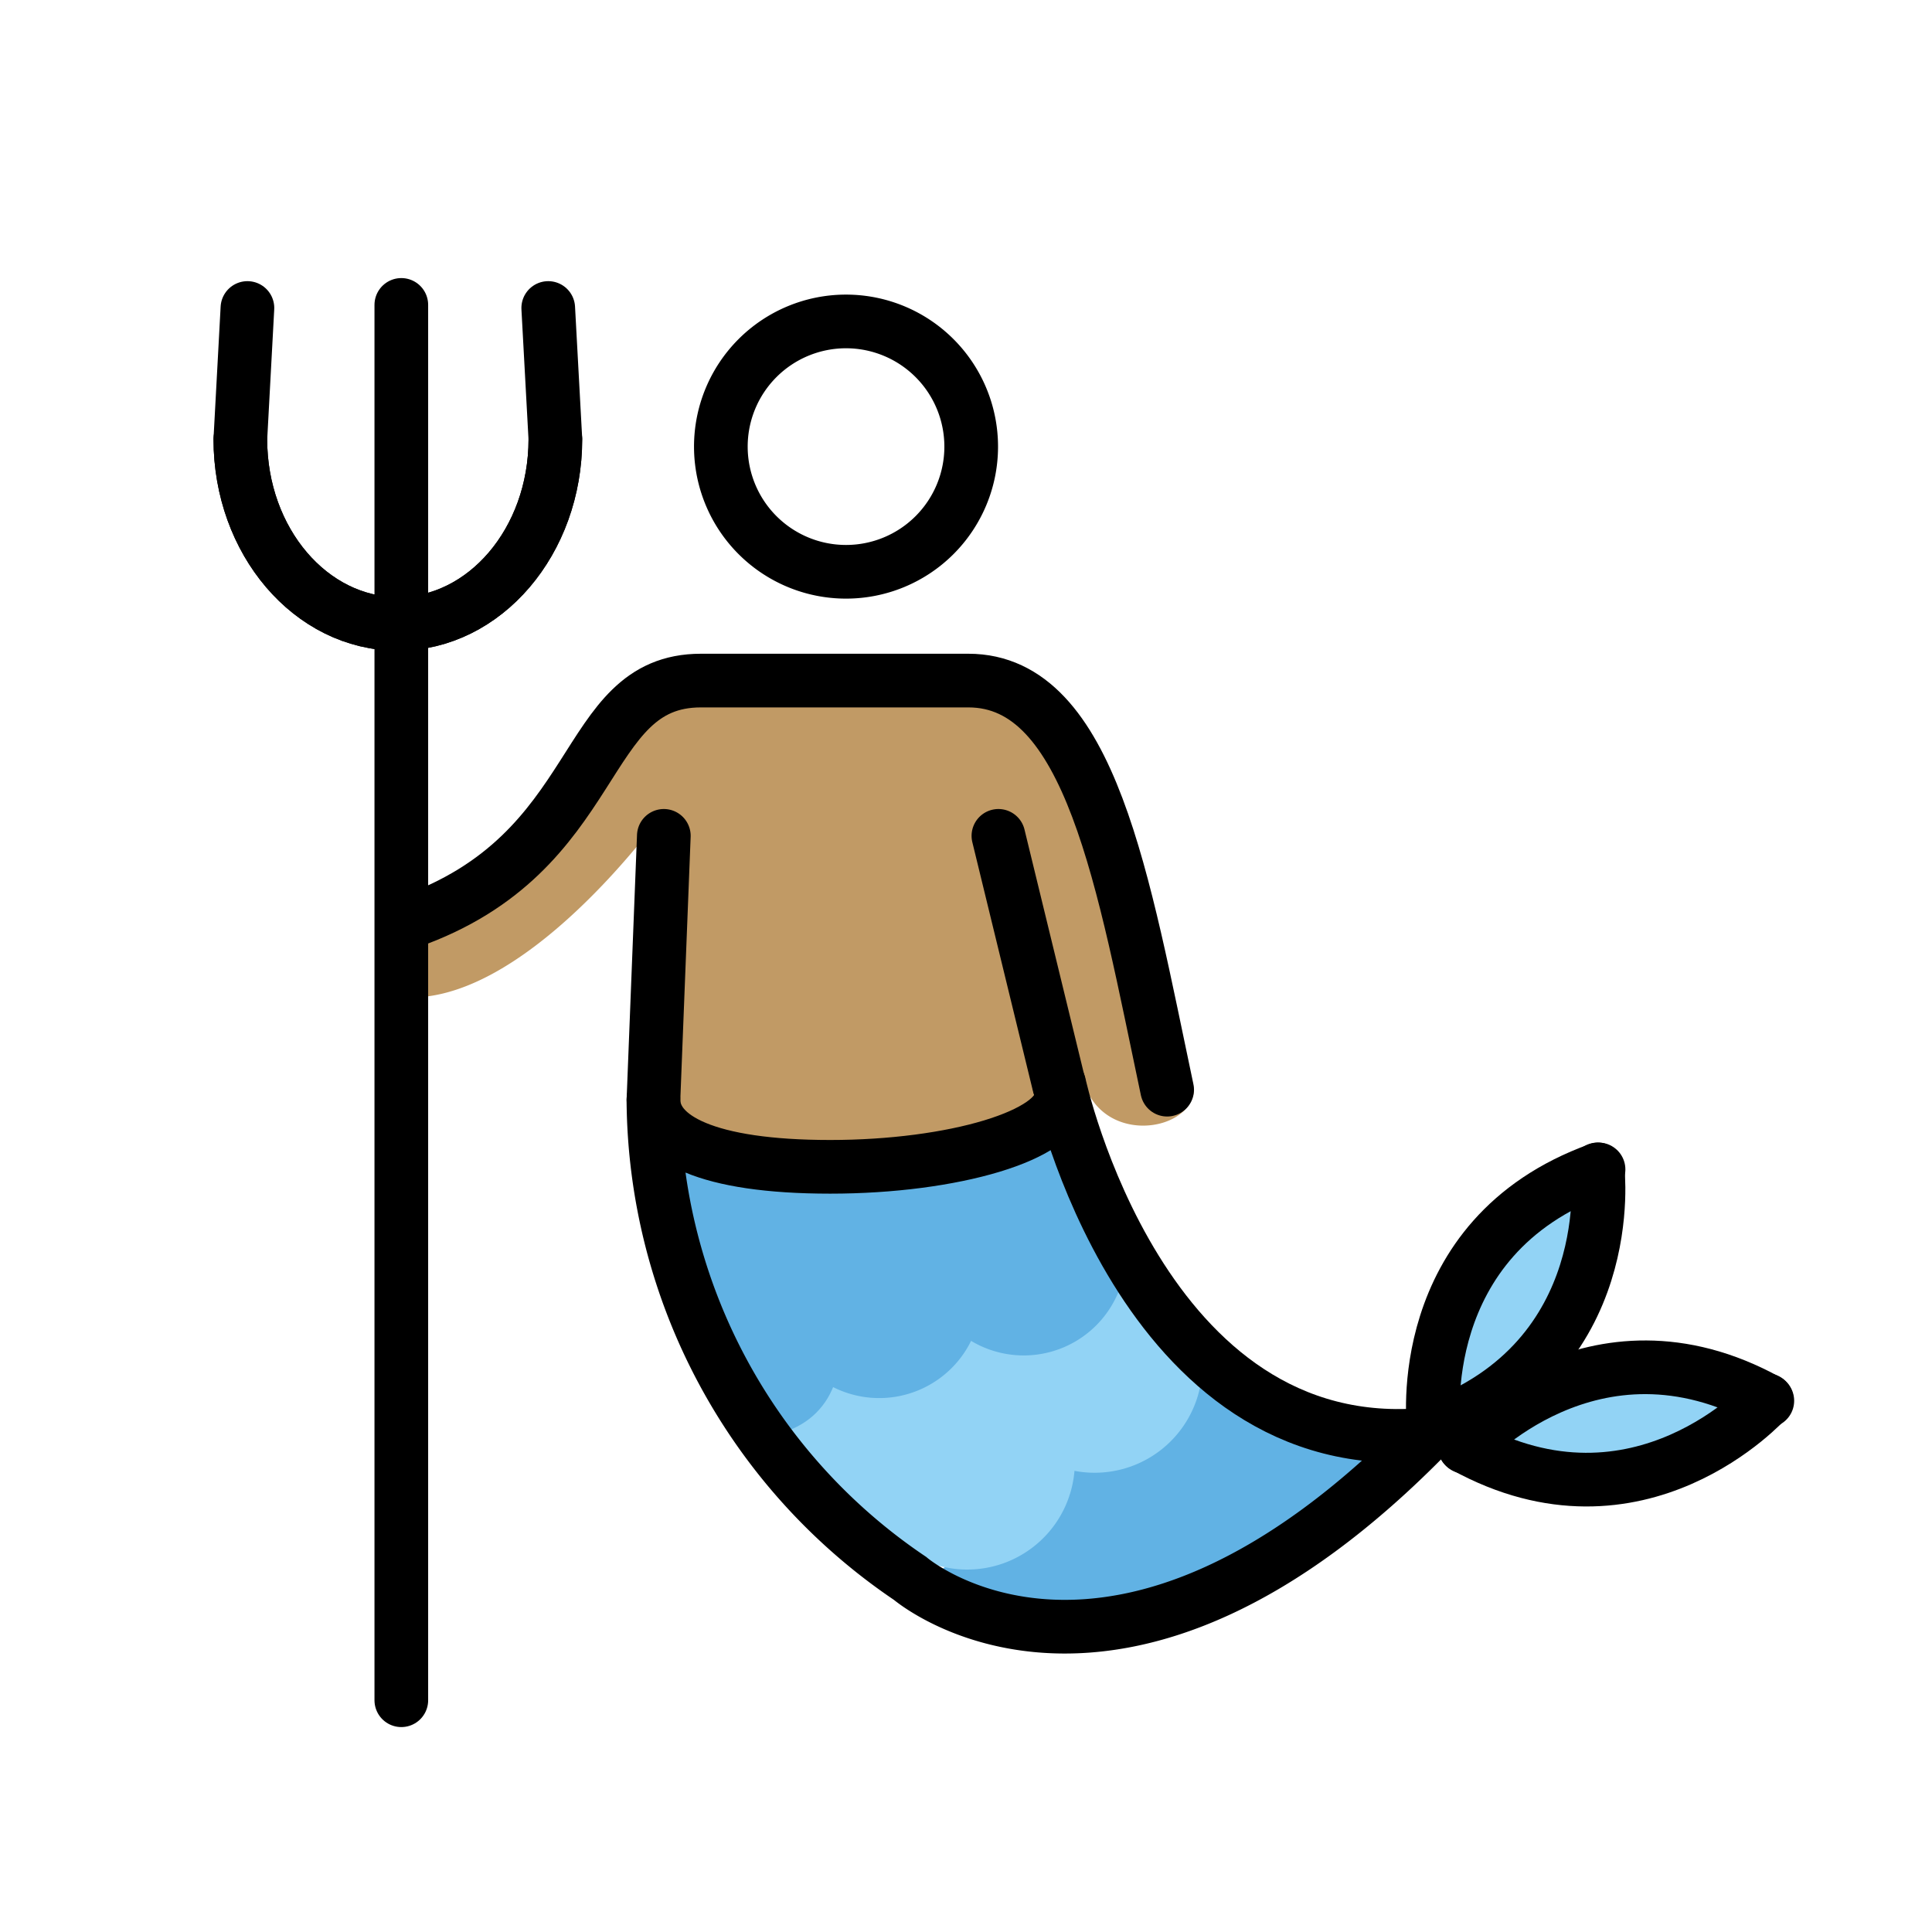 <svg xmlns="http://www.w3.org/2000/svg" xmlns:xlink="http://www.w3.org/1999/xlink" aria-hidden="true" role="img" class="iconify iconify--openmoji" width="1em" height="1em" preserveAspectRatio="xMidYMid meet" viewBox="0 0 72 72"><path fill="#61b2e4" d="M33.892 59.467L44.35 51.01l8.047 3.77s-8.818 11.163-18.504 4.686Z"></path><path fill="#92d3f5" d="M26.857 51.72a3.364 3.364 0 0 0 2.63-2.907c.487-2.61 3.856 2.765 4.944-1.648c0 0 6.944 1.493 6.043-2.197l4.107 5.176s-1.658 4.155-5.894 3.113c0 0 1.43 5.9-3.445 4.23c0 0 .646 1.893-3.547.129Z"></path><path fill="none" stroke="#92d3f5" stroke-linecap="round" stroke-miterlimit="10" stroke-width="2" d="M38.671 53.009a3.01 3.01 0 0 1-4.747 3.608"></path><path fill="none" stroke="#92d3f5" stroke-linecap="round" stroke-miterlimit="10" stroke-width="2" d="M43.423 49.4a3.013 3.013 0 0 1-4.752 3.61"></path><path fill="none" stroke="#61b2e4" stroke-linecap="round" stroke-miterlimit="10" stroke-width="2" d="M30.152 49.285c.358 1.373.087 2.692-1.231 3.129c-1.32.44-1.505-1.034-1.863-2.41"></path><path fill="none" stroke="#61b2e4" stroke-linecap="round" stroke-miterlimit="10" stroke-width="2" d="M35.52 47.699a2.816 2.816 0 0 1-5.387 1.586"></path><path fill="none" stroke="#61b2e4" stroke-linecap="round" stroke-miterlimit="10" stroke-width="2" d="M40.907 46.111a2.817 2.817 0 0 1-5.388 1.588"></path><path fill="#61b2e4" d="M23.648 42.714s.115 2.515 1.647.346c1.533-2.169 5.841 3.354 8.674-.203c0 0 4.77 2.313 5.493-1.416l1.966 5.059s-2.341 4.425-5.753 1.706c0 0-1.619 4.714-5.35 1.157c0 0-.327 5.076-4.664 1.144Z"></path><path fill="#92d3f5" d="M59.26 43.908c2.009.915-3.162 9.868-5.707 9.252s4.01-10.022 5.707-9.252Z"></path><path fill="#92d3f5" d="M53.767 53.94c-1.139-2.357 10.29-3.266 10.77-1.467c.572 2.135-9.63 3.824-10.77 1.466"></path><path fill="#c19a65" d="M36.345 16.634ZM24.718 30.29s-5.307 7.477-9.966 6.845l-.158-3s3.87-.08 9.871-8.291l12.397-.632s3.631 1.343 4.896 6.633c.781 3.272 1.37 5.945 2.178 7.28a4.295 4.295 0 0 1 .563 1.485c-.078 1.586-3.502 2.128-4.154-.434c-1.815-2.371-1.527 2.611-1.527 2.611l-14.59.452"></path><g fill="none" stroke="#000" stroke-width="2"><path stroke-linecap="round" stroke-miterlimit="10" d="M15.237 34.36c7.326-2.57 6.312-8.997 10.883-8.997h9.97c4.571 0 5.774 7.548 7.406 15.246"></path><path stroke-linecap="round" stroke-miterlimit="10" d="m24.739 31.15l-.388 9.867a21.666 21.666 0 0 0 9.564 17.805s7.697 6.61 19.437-5.503M39.473 40.452l-2.265-9.302"></path><path stroke-linecap="round" stroke-miterlimit="10" d="M53.236 53.456c-10.73 1.05-13.763-13.06-13.763-13.06"></path><path stroke-linecap="round" stroke-linejoin="round" d="M14.956 63.363v-52"></path><path stroke-linecap="round" stroke-miterlimit="10" d="M8.957 16.368c0 3.8 2.627 6.882 5.87 6.882s5.87-3.081 5.87-6.882l-.266-4.89"></path><path stroke-linecap="round" stroke-miterlimit="10" d="M20.697 16.368c0 3.8-2.628 6.882-5.87 6.882s-5.87-3.081-5.87-6.882l.264-4.89M53.43 53.185s-.856-7.077 6.143-9.604"></path><path stroke-linecap="round" stroke-miterlimit="10" d="M59.539 43.58s.857 7.076-6.141 9.604"></path><path stroke-linecap="round" stroke-miterlimit="10" d="M54.593 53.92s4.755-5.311 11.27-1.717"></path><path stroke-linecap="round" stroke-miterlimit="10" d="M65.84 52.178s-4.753 5.31-11.27 1.715M39.533 40.86c0 1.444-4.007 2.624-8.595 2.624c-4.592 0-6.586-1.063-6.586-2.508"></path><path stroke-miterlimit="10" d="M36.194 16.644a4.665 4.665 0 1 1-4.666-4.665h.001a4.666 4.666 0 0 1 4.665 4.665Z"></path></g></svg>